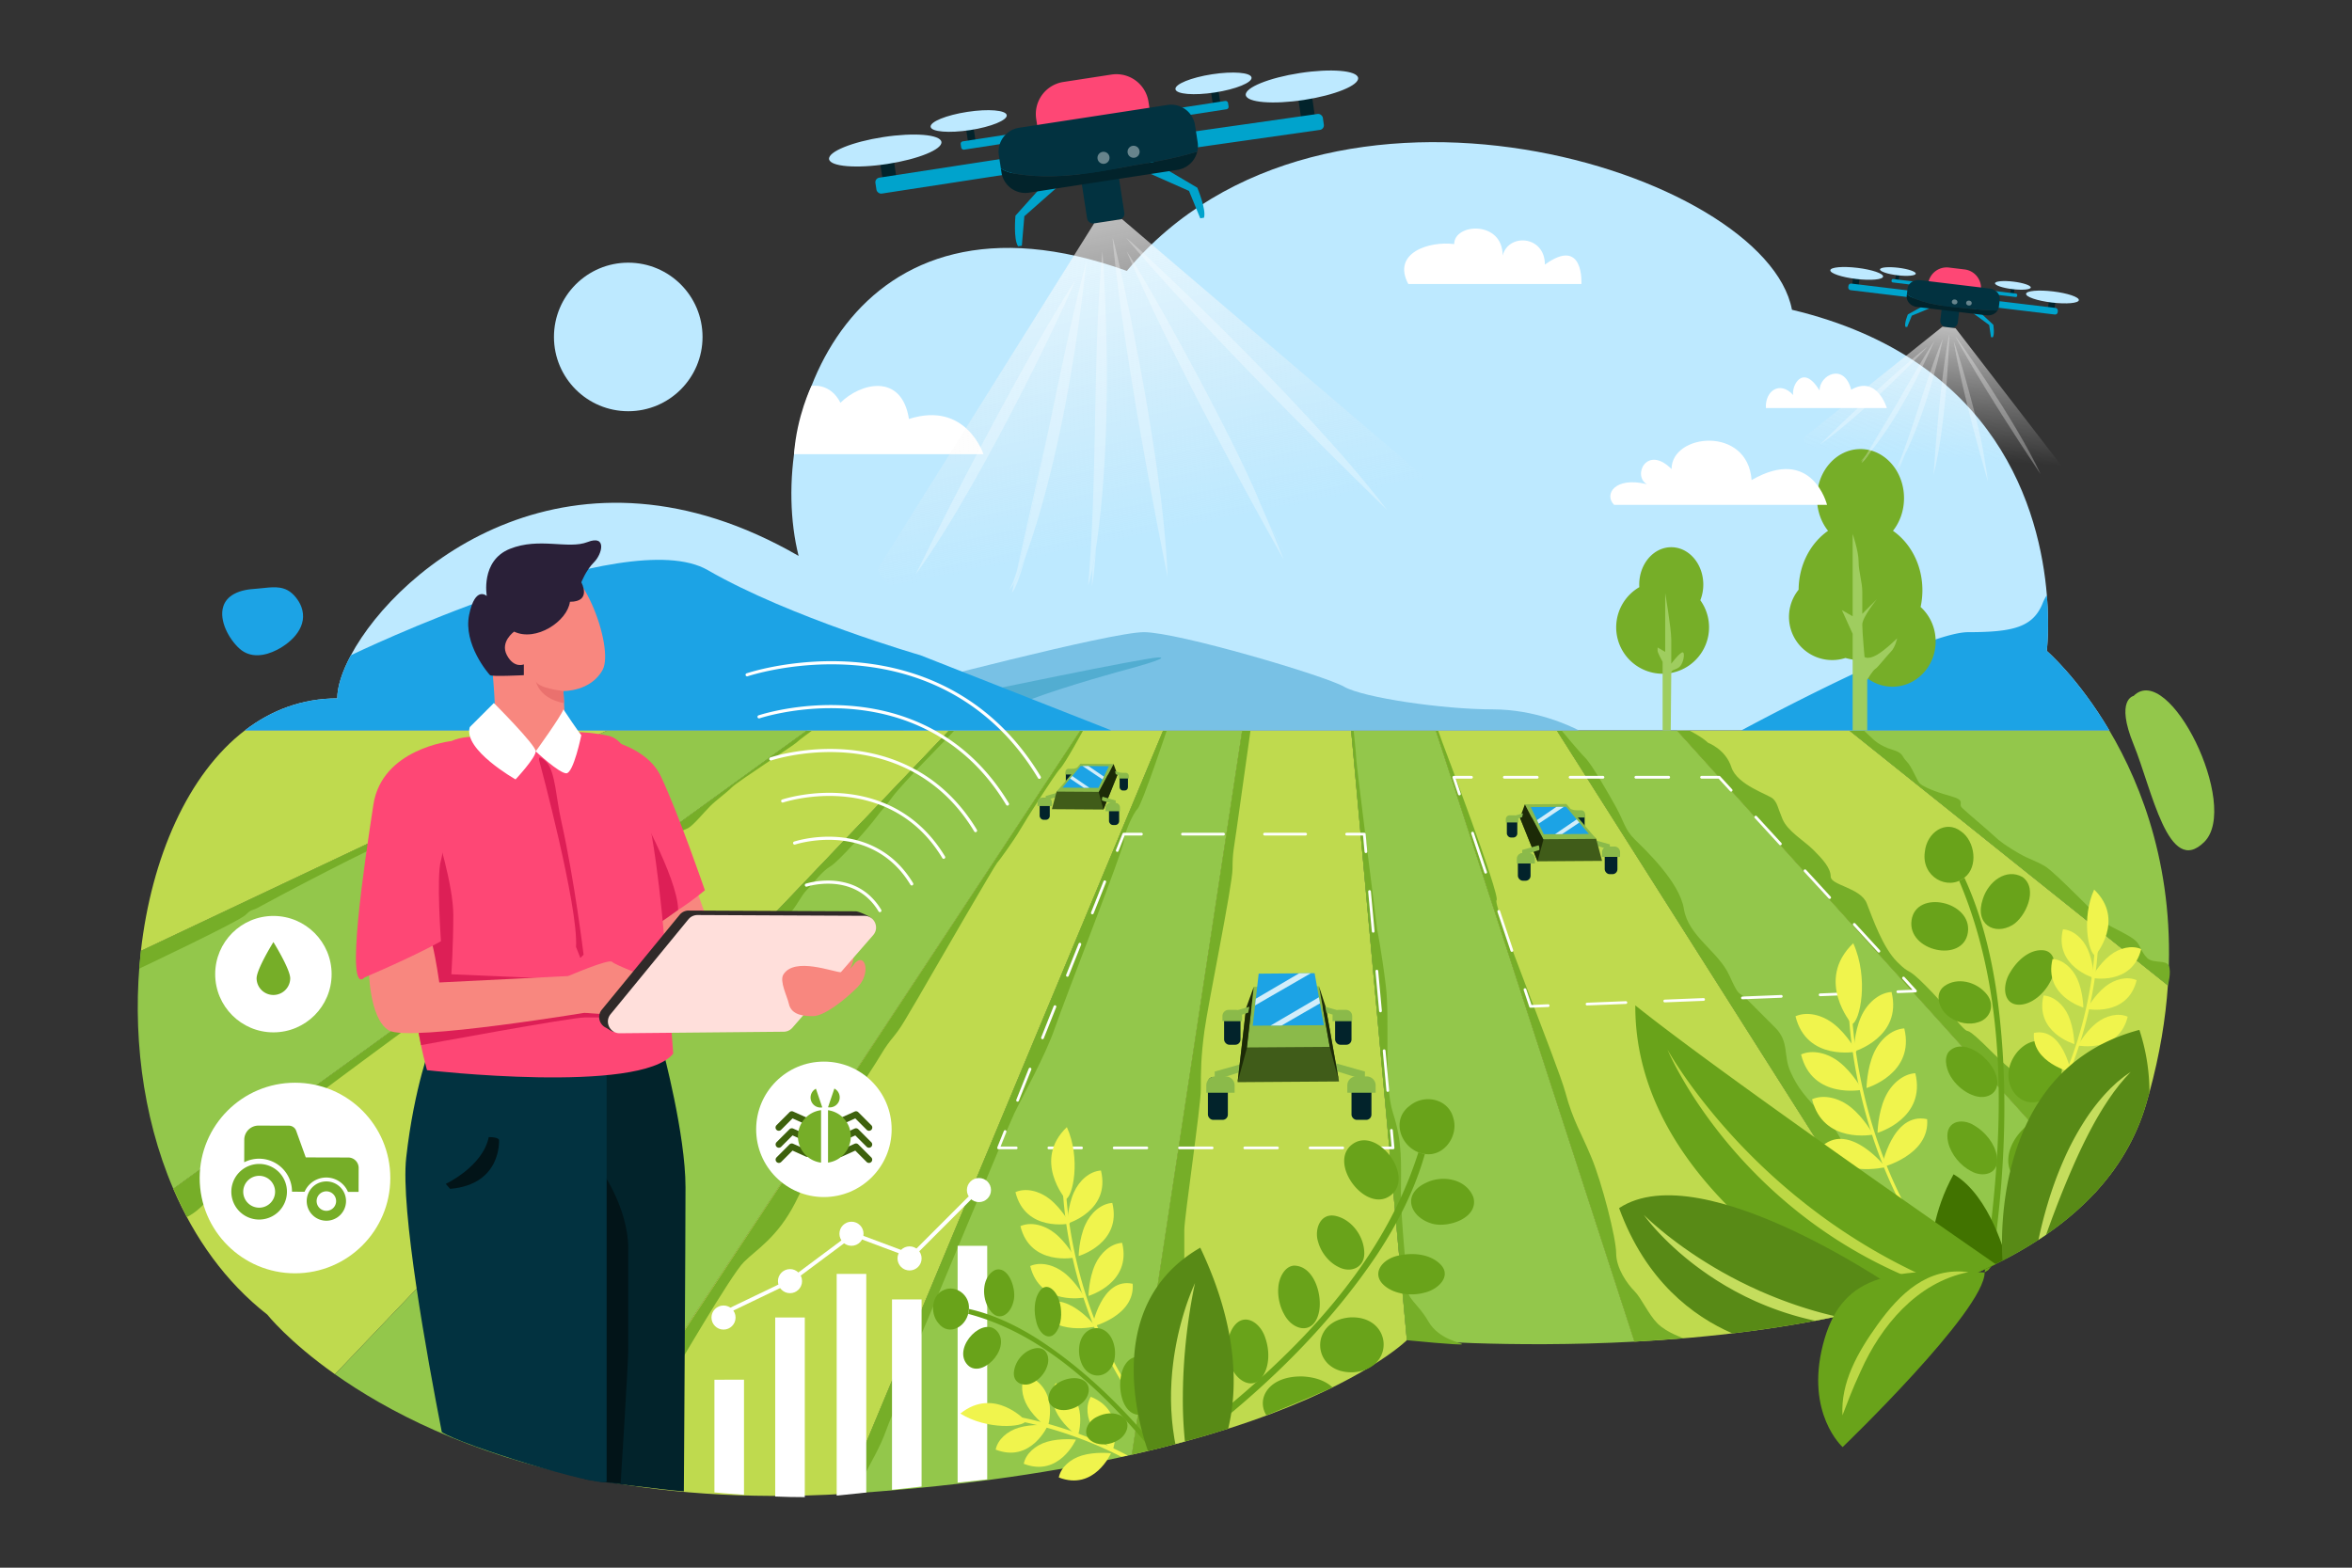 <svg xmlns="http://www.w3.org/2000/svg" xmlns:xlink="http://www.w3.org/1999/xlink" viewBox="0 0 6000 4000" id="farmer-using-automated-watering-copter"><rect x="0" y="0" width="6000" height="4000" fill="#333333" stroke="none"/><defs><linearGradient id="a" x1="2781.25" x2="2950.19" y1="535.49" y2="1361.83" gradientUnits="userSpaceOnUse"><stop offset="0" stop-color="#fff"></stop><stop offset="1" stop-color="#f2f2f2" stop-opacity="0"></stop></linearGradient><linearGradient id="b" x1="4763.79" x2="4833.34" y1="704.38" y2="1044.57" gradientTransform="rotate(15.61 4441.408 1466.998)" xlink:href="#a"></linearGradient></defs><path fill="#bfda4e" d="M2059.16,1863.6,442.1,3033.39c54.07,125.79,133.21,237.63,239.91,321,0,0,53.64,68.13,172.49,152.09L2421.35,1863.6Z"></path><path fill="#93c74b" d="M2421.35 1863.6L854.5 3506.48c130.38 92.11 339.26 203.26 642 264.44l1260-1907.32zM1549.59 1863.6L359.43 2426.27c-22.72 201.37 2.14 419.73 82.67 607.12L2059.16 1863.6zM2967.46 1863.6l-812.37 1948c12-.71 24.15-1.47 36.37-2.33 281.3-19.89 510.58-55.55 695.95-97.52L3168.88 1863.6z"></path><path fill="#bfda4e" d="M624.74 1863.6C479.07 1975.24 386.22 2189 359.43 2426.27L1549.59 1863.6zM2756.45 1863.6l-1260 1907.32c183.79 37.14 402.2 55.83 658.61 40.66l812.37-1948z"></path><path fill="#93c74b" d="M5343.38,3044.68c-36.22,38.9-77.78,74-123.61,105.6q-9.65,6.66-19.55,13.11a1031.47,1031.47,0,0,1-91.85,53.13q-8.69,4.47-17.53,8.82-48.43,23.89-100.41,44.25c-4.34,1.72-8.7,3.4-13.08,5.08-4.72,1.8-9.44,3.59-14.2,5.36q-10.2,3.79-20.5,7.47-27.8,9.9-56.28,18.93L4852,3252.17l-21.74-34.29-199.88-315.16-659-1039.12h306.49l896.83,994.08,90.6,100.42,20.87,23.13Z"></path><path fill="#bfda4e" d="M3588.94 3419.63c-15.75 14.93-138.44 124.24-455.9 225.75q-51.63 16.53-110.26 32.63-12 3.25-24.27 6.51-33.83 9-70 17.62-20.19 4.83-41.14 9.59l15.92-104.56 49.54-325.25 216-1418.32H3446.8zM5530.34 2514.23c-5.79 85.1-20.61 176.24-47.1 273.26q-4 14.79-8.45 29.77c-25.75 87.5-71.21 162.75-131.41 227.42l-168.72-187L4277.83 1863.6h439.64z"></path><path fill="#93c74b" d="M5380.88 1863.6H4717.47l812.87 650.63C5549.93 2226.38 5466.12 2007.57 5380.88 1863.6zM3446.8 1863.6l142.14 1556c1.19-1.13 1.79-1.74 1.79-1.74s255.18 22.73 578.89 5.41L3662.7 1863.6z"></path><path fill="#bfda4e" d="M4886.37,3306.43c-39.06,12.4-79,23.61-119.49,33.73-197.82,49.47-409.11,73.07-597.26,83.14L3662.71,1863.6h308.63l659,1039.12,199.88,315.16,21.74,34.29Z"></path><path fill="#76ae28" d="M4357.17 1895.13s44.89 16.43 59.58 62.34 95.49 69.78 106.51 80.79 11 20.2 23.87 51.42 56 56 79 79 44.07 45.91 44.07 68 76.21 28.46 91.82 67.94 40.69 112.66 77.64 149.61 20.37 8.41 72.05 60.09 75.08 87 96.2 108.16-5-17 76.67 64.71 154.88 115.07 176.91 137.1l81.93 81.93c9.89 9.89 48 80.35 48 80.35l-48 58.2L4277.82 1863.6l33.34 1.13S4343.5 1881.46 4357.17 1895.13zM4717.47 1863.6l242.18 193.84 570.69 456.79s9.25-33.39 2.4-49.93-39.91-4.6-55.52-20.21-15.61-30.3-28.46-43.15-57.76-33.35-73.16-42.24S5244.17 2226 5216.46 2210s-38-16.31-67-33.05-50-31.68-61.52-43.16-71.16-61.06-82.63-72.53 12.27-18.53-30.3-30.3-70.15-24.5-77.7-32.06-19.63-42.31-33.4-56.08-6.94-21.14-37.64-30.3-48-26.42-48-26.42l-23.66-22.46zM4904.08 3220.85c-26.06-26.07-19.07-49.58-33.76-64.27s-29.38-33.06-56.93-60.6-73.45-73.45-73.45-73.45-28.38-116.58-82.58-170.78-71.67-77.13-90-117.52-2.76-76.21-38.57-112l-71.61-71.62c-24.79-24.79-18.36-1.83-45.91-62.43s-104.47-99.16-115.58-168.94-100.86-152.95-126-178.12-26.48-44.07-46.68-80.8-62.43-110.18-79-126.71-60.6-70-60.6-70h-12l915 1442.84s88.34-25.74 96.49-33.89S4930.15 3246.91 4904.08 3220.85zM3662.7 1863.6l91.89 282.74 415 1277 126-8.65s-43.25-13.84-67.12-37.72-41.08-64.8-58.91-82.63-46.68-57.84-46.68-96.41-35.81-179-63.35-245.14-46.83-93.29-66.11-165.09S3807 2307.93 3817.74 2297.18s-138.27-403.07-138.27-403.07l-11-30.52zM3446.8 1863.6l142.14 1556s141 14 141 10.18-58.76-10.64-86.31-58.38-54.72-55.09-54.72-91.82-15.06-161.6-15.06-236.88 4.42-126.44-20.2-202.5-7.34-234.55-18.36-324.53-22-143.23-22-143.23S3460 1948.74 3460 1938.64s-6.88-75.05-6.88-75.05zM3190.1 1863.6s-27.55 194.87-34.89 248.11-11 62.44-11 104.67-62.42 345.23-71.61 413.17-9.18 104.67-9.18 148.75-42.23 328.7-42.23 359.91V3208c0 33.06-53.7 347.07-53.7 378.29s12 103.2 12 103.2l-28 6.77-13.55 3.27-50.56 12.21 9.23-60.54 2.4-15.83L3168.87 1863.6zM2967.46 1863.6l-172.91 414.61L2155.09 3811.58l52.83-6.22s-14.43-17.09 0-46.47 36.47-64.27 53-110.18 38.56-84.47 38.56-110.18 23.88-73.45 47.75-126.71 222.19-533.52 240.55-571.59 79-146.4 102.84-216.18S2866.9 2165 2866.9 2146.61s23-70.7 34.89-82.64 74.68-200.38 74.68-200.38zM2756.45 1863.6L1817.56 3287.12l-122.22 185.3 22 34.06s147.37-253.5 180-286.1 85.39-62.43 130.84-150.57 11-45.45 57.84-125.33 135-209.34 161.14-253.41 34.43-42.69 60.6-86.76 44.07-74.37 62-106 168.71-291.28 173.53-296.11 44.08-59.22 59.22-85.38 89.52-143.24 101.92-155.63 58.76-97.55 58.76-97.55zM2421.35 1863.6l-544.88 571.32s111.72-77 133.79-99.1 32-49.31 48.9-66.18 37.09-46.3 58.88-58.87S2218 2109.27 2234.86 2086s17.49-19 41.36-52 142.62-153 142.62-153l15.92-17.35zM2059.16 1863.6L1675 2141.49s66.61-20.56 80.93-28.83 38.57-38.57 55.56-55.56 40-32.64 55.59-48.22 157.18-106.73 164.29-113.85 40.86-31.44 40.86-31.44zM476.67 3105.37s42.69-18.89 72-72 55.64-88.12 76.09-99.92 65.64-41.81 90.43-66.6 395.3-296.08 395.3-296.08l-92.44 46L442.1 3033.39zM359.43 2426.27l680.34-321.65s-20 40.31-40.31 40.31-312.8 154.7-336.13 168.17S644 2317 626.85 2334.16s-271.7 137.36-271.7 137.36z"></path><g opacity=".99"><polyline fill="none" stroke="#fff" stroke-linecap="round" stroke-linejoin="round" stroke-width="7" points="2850.11 2170.11 2866.79 2128.31 2911.79 2128.31"></polyline><line x1="3016.49" x2="3382.96" y1="2128.31" y2="2128.31" fill="none" stroke="#fff" stroke-dasharray="104.71 104.71" stroke-linecap="round" stroke-linejoin="round" stroke-width="7"></line><polyline fill="none" stroke="#fff" stroke-linecap="round" stroke-linejoin="round" stroke-width="7" points="3435.32 2128.31 3480.32 2128.31 3484.42 2173.12"></polyline><line x1="3493.73" x2="3544.92" y1="2274.69" y2="2833.31" fill="none" stroke="#fff" stroke-dasharray="101.99 101.99" stroke-linecap="round" stroke-linejoin="round" stroke-width="7"></line><polyline fill="none" stroke="#fff" stroke-linecap="round" stroke-linejoin="round" stroke-width="7" points="3549.58 2884.09 3553.68 2928.9 3508.68 2928.9"></polyline><line x1="3425.38" x2="2634.03" y1="2928.9" y2="2928.9" fill="none" stroke="#fff" stroke-dasharray="83.3 83.3" stroke-linecap="round" stroke-linejoin="round" stroke-width="7"></line><polyline fill="none" stroke="#fff" stroke-linecap="round" stroke-linejoin="round" stroke-width="7" points="2592.38 2928.9 2547.38 2928.9 2564.05 2887.11"></polyline><line x1="2595.84" x2="2834.22" y1="2807.44" y2="2209.94" fill="none" stroke="#fff" stroke-dasharray="85.77 85.77" stroke-linecap="round" stroke-linejoin="round" stroke-width="7"></line></g><g opacity=".99"><polyline fill="none" stroke="#fff" stroke-linecap="round" stroke-linejoin="round" stroke-width="7" points="3723.04 2025.89 3708.75 1983.22 3753.75 1983.22"></polyline><line x1="3837.61" x2="4298.82" y1="1983.22" y2="1983.22" fill="none" stroke="#fff" stroke-dasharray="83.86 83.86" stroke-linecap="round" stroke-linejoin="round" stroke-width="7"></line><polyline fill="none" stroke="#fff" stroke-linecap="round" stroke-linejoin="round" stroke-width="7" points="4340.75 1983.22 4385.75 1983.22 4416.18 2016.37"></polyline><line x1="4479" x2="4824.52" y1="2084.81" y2="2461.24" fill="none" stroke="#fff" stroke-dasharray="92.9 92.9" stroke-linecap="round" stroke-linejoin="round" stroke-width="7"></line><polyline fill="none" stroke="#fff" stroke-linecap="round" stroke-linejoin="round" stroke-width="7" points="4855.94 2495.45 4886.37 2528.61 4841.4 2530.4"></polyline><line x1="4742.3" x2="3999.01" y1="2534.34" y2="2563.94" fill="none" stroke="#fff" stroke-dasharray="99.18 99.18" stroke-linecap="round" stroke-linejoin="round" stroke-width="7"></line><polyline fill="none" stroke="#fff" stroke-linecap="round" stroke-linejoin="round" stroke-width="7" points="3949.46 2565.92 3904.5 2567.71 3890.21 2525.04"></polyline><line x1="3856.77" x2="3739.76" y1="2425.21" y2="2075.81" fill="none" stroke="#fff" stroke-dasharray="105.28 105.28" stroke-linecap="round" stroke-linejoin="round" stroke-width="7"></line></g><path fill="#bde9ff" d="M5380.88,1863.59H624.74c67.6-51.8,146.57-81.63,235.58-81.63,0-29.13,12-67.51,34.79-110.08,123.79-231.14,566.56-585.79,1142.1-253.51-88.14-352.57,132.21-980.58,837.35-727.17,506.83-606,1630.64-253.41,1696.76,99.16,526.79,125.79,632.76,515.3,650.25,728.07,7,85.41-.2,142.33-.2,142.33S5301.74,1729.93,5380.88,1863.59Z"></path><path fill="#1ca3e5" d="M5380.88,1863.59H4442.46S4905.21,1613,5020.89,1613s165.69-12.85,190.28-74.57a116.9,116.9,0,0,1,10.4-20c7,85.41-.2,142.33-.2,142.33S5301.74,1729.93,5380.88,1863.59Z"></path><path fill="#78c1e5" d="M4027.64,1863.59H2305V1752.12S2831.83,1613,2918.22,1613s462.13,111.17,510.59,139.14,252,57.84,379.4,57.84C3915.48,1810,4002.73,1850.71,4027.64,1863.59Z"></path><path fill="#52add1" d="M2480.94,1769.68s440.72-92.27,475.15-92.27-85.05,31.7-85.05,31.7-146,39.13-245.33,76.71S2480.94,1769.68,2480.94,1769.68Z"></path><path fill="#1ca3e5" d="M2835.06,1863.59H624.74c67.6-51.8,146.57-81.63,235.58-81.63,0-29.13,12-67.51,34.79-110.08,0,0,700.49-338.41,910.36-217.24s542.61,217.24,542.61,217.24Z"></path><path fill="#f8877f" d="M1781.86,2284.67l43,121.4s291-14.87,329.53-14.87c47.74,47.75,6.52,91.41,6.52,91.41s-352.44,102.6-443.57,50-91.12-183.22-91.12-183.22l122.49-64.71Z"></path><path fill="#02232b" d="M1748.74,3029.06c0,124.37-3.64,688.5-4.2,776.3-54.11-4.19-233.9-26.5-252.61-31.12-4.33-103.46-35.32-871.23-35.32-922.47V2736.09l90.91-22.46,143.23-35.38S1748.74,2894.08,1748.74,3029.06Z"></path><path fill="#021418" d="M1528.46,2978.45s74.21,99.17,74.21,207.51V3443c0,36.73-19.35,341.56-19.35,341.56l-50.73-4Z"></path><path fill="#023240" d="M1547.52,2711.3V3780.59c-23.18,13.77-370.62-93.27-420.46-126.55-37.75-192.79-105.67-567.65-90.82-700.35,20.33-181.8,65-294.72,65-294.72Z"></path><path fill="#fe4775" d="M1482.93,1876s157.32,8.09,203.23,105.42,112,290.13,112,290.13-111.74,94.53-145.07,75.29S1482.93,1876,1482.93,1876Z"></path><path fill="#dd1f56" d="M1612.7,2034.59s117.2,205.09,117.2,287.1c-84.14,61.8-89.35,56.29-89.35,47.11S1612.7,2034.59,1612.7,2034.59Z"></path><path fill="#fe4775" d="M1273,1887.26s-71.51-19.1-121.57,3.62c-62.28,28.27-106.36,113.93-113.48,296.15-12.86,328.7,51.42,543.55,51.42,543.55s543.54,62.44,628-42.23c-20.2-251.58-43.15-783.18-164.35-810.73S1273,1887.26,1273,1887.26Z"></path><path fill="#dd1f56" d="M1074 2666.74S1455.4 2596 1492 2596h73.62l-6.82-48.43-495.91 59.57zM1113.23 2122.73s43.15 134.71 43.15 212-5 151.14-5 151.14L1453.83 2499s-380 61.3-392 54.36-22-148.74-22-178.12 60.14-221.57 68.87-230.3S1113.23 2122.73 1113.23 2122.73z"></path><path fill="#f8877f" d="M1441 1838.43l-3.67-75.29s69.78 1.84 100.07-54.17-53.25-293.81-147.82-281.87S1233.51 1502 1248.2 1632.55s14.69 184.76 14.69 184.76 54.17 99.79 103.75 99.79S1441 1838.43 1441 1838.43zM940.61 2466.15s-.44 133 51.64 163.08 525-49.23 525-49.23l-20.72-92.07s-368.52 18.86-375.87 18.86c-15.46-104.67-25.77-123.27-25.77-123.27z"></path><path fill="#f8877f" d="M1450,2490.31s103-44.47,111.34-36.17,86.3,37.41,88.14,39.24-26.18,89.37-46.76,94.27-110.72-3.52-110.72-3.52Z"></path><path fill="#fe4775" d="M1151.42,1890.88S974.59,1909.75,952.55,2053s-74.37,493.05-22,440.72c135-57.85,194.41-92.17,194.41-92.17s-12.17-166.56,0-206.59S1151.42,1890.88,1151.42,1890.88Z"></path><path fill="#fff" d="M1198.41 1855.21l61.43-61.44s106.8 106.8 106.8 123.33-51.42 71.61-51.42 71.61S1180.76 1912.68 1198.41 1855.21zM1366.64 1917.1s64.27-88.77 70.7-107.13c34 51.42 45.59 66 45.59 66s-19.89 97.15-38.25 97.15S1366.64 1917.1 1366.64 1917.1z"></path><path fill="#2a2038" d="M1311.55,1611.65s-36.73,25.89-18.36,60.23,43.15,23.32,43.15,23.32v27.54s-82.18,4.14-86.31,0-68.79-79-53.22-154.25,45-47.74,45-47.74-16.53-90,58.76-120.28,148.74,1.84,198.32-17.44,37.65,30.3,16.53,51.41-32.45,51.42-32.45,51.42,27.74,49.58-29.07,49.58C1447.44,1585,1367.56,1638.27,1311.55,1611.65Z"></path><path fill="#302a29" d="M1535.27,2576.23l198.52-242.05a29.75,29.75,0,0,1,23.16-10.9l425.86,1.95c7.49,0,32.33,11.34,37.29,15.5,12,10-3.14,20.29-15,33.86l-206,236.2a29.79,29.79,0,0,1-22.17,10.21l-410.28,12c-4.89,0-17.41-9.08-21.32-11C1529,2614.15,1522.35,2592,1535.27,2576.23Z"></path><path fill="#ffdfdb" d="M1557.62,2587.71l198.51-242.05a29.76,29.76,0,0,1,23.16-10.9l425.86,1.95c25.51.12,39.08,30.14,22.31,49.36l-206,236.2a29.75,29.75,0,0,1-22.17,10.2l-418.34,3.91C1555.65,2636.61,1541.59,2607.25,1557.62,2587.71Z"></path><path fill="#f8877f" d="M2181.2,2456.81s-14.44,24.1-34.38,24.1-120.25-40.52-148.49,5.82c-10.35,17,10.15,56.05,14,74.25,6.63,31.47,43.86,31.69,61.67,31.69,28.1,0,79-39.36,113.49-73.81S2208.05,2430,2181.2,2456.81Z"></path><path fill="#76ae28" d="M4899.51,1548.74a200.35,200.35,0,0,0,4.57-42.68c0-64.11-30-120.3-75.09-151.67,17.54-22.14,28.2-51.35,28.2-83.38,0-69.16-49.71-125.23-111-125.23s-111,56.07-111,125.23c0,32,10.66,61.24,28.2,83.38-44.73,31.14-74.63,86.73-75.08,150.24a110.18,110.18,0,0,0,119.46,174.22,140,140,0,0,0,19,4c17,40.8,55.81,69.3,100.95,69.3,60.85,0,110.18-51.8,110.18-115.69C4937.83,1601.38,4923,1570,4899.51,1548.74Z"></path><path fill="#9fcd5f" d="M4726.17,1863.6V1617.16l-27.55-60.6,27.55,15.9V1362.37s15.15,44.07,15.15,70.24,9.42,52.33,9.42,77.12v56.47l37.29-37.29s-37.29,45.55-37.29,64.83,5.73,82.64,5.73,82.64,9.31,7.34,31.56-5.51,51.59-42.18,51.59-42.18-4.65,22.9-15.67,33.92-33.58,40.4-39.94,44.07-20.66,27.54-20.66,27.54V1863.6Z"></path><path fill="#76ae28" d="M4337.59,1531.54a108.29,108.29,0,0,0,7.54-40c0-52.64-36.58-95.31-81.71-95.31s-81.72,42.67-81.72,95.31c0,2.23.09,4.44.22,6.63a118.44,118.44,0,1,0,155.67,33.36Z"></path><path fill="#9fcd5f" d="M4241.38,1863.6V1688.77s-12.85-23-12.85-28.46v-8.26l19.41,11.21V1513.41s15.48,89.06,15.48,118.44v61.51s22-28.92,28.92-28.92,2.29,27.09-6.89,36.27-22,6.91-22,16.31-1.33,146.58-1.33,146.58Z"></path><path fill="#fff" d="M2025.59 1158.91h483.23s-44.07-136.72-190.06-89.89C2300 950.07 2194.32 977.37 2144 1027.7c-26.3-52.33-73.92-42.93-73.92-42.93S2032.36 1061.49 2025.59 1158.91zM4117.59 1288.11H4660.8s-37.45-152.66-192.45-63.17c-9.91-139.19-204.19-119.42-204.19-28.12-63.06-63.07-100.36 17-63.06 38.58C4119.55 1215.3 4091 1261.57 4117.59 1288.11zM3592.62 724.71h441.63s7.34-122.57-93.2-49.58c0-74.37-92.81-80.83-107.69-23.2 0-89.9-123.68-82.85-123.68-29.14C3646.33 614.53 3549.92 644.83 3592.62 724.71z"></path><rect width="35.48" height="67.7" x="3311.56" y="238.96" fill="#02232b" transform="rotate(-8.1 3376.681 243.779)"></rect><rect width="19.39" height="48.08" x="3090.75" y="219.88" fill="#02232b" transform="rotate(-8.74 3099.736 243.92)"></rect><rect width="493.05" height="41.1" x="2881.17" y="317.49" fill="#00a3cc" rx="11.75" transform="rotate(-8.1 3173.009 311.867)"></rect><rect width="262.98" height="21.45" x="2872.02" y="276.57" fill="#00a3cc" rx="6.13" transform="rotate(-8.74 3002.841 287.256)"></rect><ellipse cx="3321.3" cy="220.77" fill="#bde9ff" rx="144.97" ry="34.7" transform="rotate(-8.74 3320.588 220.785)"></ellipse><ellipse cx="3095.66" cy="212.81" fill="#bde9ff" rx="98.19" ry="23.5" transform="rotate(-8.74 3095.005 212.826)"></ellipse><rect width="35.48" height="67.7" x="2248.55" y="402.34" fill="#02232b" transform="rotate(171.26 2266.285 436.23)"></rect><rect width="19.39" height="48.08" x="2466.21" y="315.88" fill="#02232b" transform="rotate(171.26 2475.906 339.962)"></rect><rect width="493.05" height="41.1" x="2231.65" y="417.32" fill="#00a3cc" rx="11.75" transform="rotate(171.26 2478.173 437.913)"></rect><rect width="262.98" height="21.45" x="2449.9" y="341.45" fill="#00a3cc" rx="6.13" transform="rotate(171.26 2581.388 352.217)"></rect><ellipse cx="2258.29" cy="384.15" fill="#bde9ff" rx="144.97" ry="34.7" transform="rotate(-8.74 2257.767 384.118)"></ellipse><ellipse cx="2471.12" cy="308.8" fill="#bde9ff" rx="98.19" ry="23.5" transform="rotate(-8.74 2470.565 308.771)"></ellipse><rect width="96.03" height="144.19" x="2764" y="421.73" fill="#023240" rx="14.58" transform="rotate(-8.74 2811.412 493.752)"></rect><path fill="#fe4775" d="M2723.3,198.93h124.11a82.84,82.84,0,0,1,82.84,82.84v66.41a0,0,0,0,1,0,0H2640.46a0,0,0,0,1,0,0V281.77a82.84,82.84,0,0,1,82.84-82.84Z" transform="rotate(-8.74 2784.739 273.55)"></path><path fill="#00a3cc" d="M2719.31,458,2613.13,551.7l-6.4,75.26-9.52,1.46c-12.46-17.72-6.76-78.14-6.76-78.14l88.88-99Zm184.44-28.35,129.41,57.45L3061.87,557l9.51-1.47c6.56-20.65-17-76.57-17-76.57l-114.51-67.72Z"></path><path fill="#02232b" d="M3048,388.8c-52.8,15.46-103,24.47-157.13,33.49-96.6,18-189.33,36.06-285.93,23.18-17.33-2-36.25-5.71-51.7-15.45l1.53,10a61.66,61.66,0,0,0,70.3,51.58l378.55-58.19a61.65,61.65,0,0,0,50.49-46.11C3052.11,387.71,3050.08,388.22,3048,388.8Z"></path><path fill="#023240" d="M2890.91,422.29c54.1-9,104.33-18,157.13-33.49,2-.58,4.07-1.09,6.11-1.55a61.38,61.38,0,0,0,1.08-24.19l-6.7-43.64a61.66,61.66,0,0,0-70.31-51.57L2599.67,326a61.66,61.66,0,0,0-51.57,70.31l5.18,33.68c15.45,9.74,34.37,13.41,51.7,15.45C2701.58,458.35,2794.31,440.32,2890.91,422.29Z"></path><path fill="url(#a)" d="M2862.21,559.05l-16.61,2.55-37.88,5.82L2791.11,570,2239.8,1450.46c33.15,215.63,1445.83-1.5,1412.69-217.13Z" opacity=".7"></path><g opacity=".3"><path fill="#fff" d="M2874.29 608.55c25.16 30.37 199.75 239 663.78 692.26C3325.57 1020 2856.34 586.41 2874.29 608.55zM2838.65 611.72c2.39 29.9 24.88 284.61 139.8 860.86-10.61-321.59-141.81-889.78-140-863.88C2838.42 608.7 2838.49 609.7 2838.65 611.72zM3234.72 1330.17c17.85 36.94 38.75 73.56 48.7 93zM2874.08 641.81l1.4 2.69C2875.46 644.42 2874.11 641.88 2874.08 641.81z"></path><path fill="#fff" d="M3213.39 1281c-65.7-162.08-281-554.17-339-639.3 87.24 208.45 269.29 553.88 400.42 786.13C3255.31 1378.59 3234.8 1329.42 3213.39 1281zM2791.07 1429c-.88 4.72-2.68 14.19-3.59 18.9-1-.49-2 46.62-2.13 47.78 4.05-17.18 7.48-50.72 10.39-94.92C2794.35 1409.84 2792.63 1419.91 2791.07 1429zM2812 641.81l-.13 4.25A41 41 0 002812 641.81z"></path><path fill="#fff" d="M2817.23 718.19c-2.57-48.38-4.93-76.38-4.93-76.38-25.14 254.08-12.09 575.66-36.52 851.63 7.11-20.68 11.26-43 15.29-64.43C2828.79 1203.53 2827.75 930 2817.23 718.19zM2771.09 666.6l-1.32 5.87A48.2 48.2 0 002771.09 666.6zM2593.21 1475.65c-2.06 4.23-4.17 8.41-6.41 12.45l-5.41 24.12c9-9 20.8-42 34.24-90.19C2608.84 1440.13 2601.56 1458.33 2593.21 1475.65zM2631.08 1303.47c17.16-78.64 30.22-142.53 44.75-212.24l-81.39 362.82C2608.73 1404.67 2620.37 1351.72 2631.08 1303.47z"></path><path fill="#fff" d="M2769.77 672.47c-57.32 217.24-104.87 492.73-161.94 731.59-9.51 33.41-15.66 70.79-33.39 101.2 20.43-23.16 29.32-55 41.19-83.23 83.58-232.42 132.19-530.34 155.75-755.38C2771.27 667 2770.17 671 2769.77 672.47zM2739.42 720.81c-16 24.46-150.54 233.6-404 745.51 183.93-253.24 419.67-768.9 405.6-748C2741.05 718.35 2740.5 719.16 2739.42 720.81z"></path></g><circle cx="2815.06" cy="402.65" r="15.4" fill="#67848c"></circle><circle cx="2891.8" cy="387.25" r="15.4" fill="#67848c"></circle><rect width="16.6" height="27.83" x="5225.35" y="765.44" fill="#02232b" transform="rotate(6.87 5236.377 779.934)"></rect><rect width="9.07" height="19.76" x="5129.22" y="731.22" fill="#02232b" transform="rotate(6.87 5136.433 741.625)"></rect><rect width="230.6" height="16.89" x="5019.56" y="773.01" fill="#00a3cc" rx="6.56" transform="rotate(6.87 5137.52 782.022)"></rect><rect width="122.99" height="8.82" x="5023.33" y="742.44" fill="#00a3cc" rx="3.42" transform="rotate(6.87 5087.54 747.402)"></rect><ellipse cx="5236.23" cy="757.86" fill="#bde9ff" rx="14.26" ry="67.8" transform="rotate(-83.13 5235.983 758.023)"></ellipse><ellipse cx="5135.3" cy="728.25" fill="#bde9ff" rx="9.66" ry="45.92" transform="rotate(-83.13 5135.06 728.41)"></ellipse><rect width="16.6" height="27.83" x="4725.96" y="705.24" fill="#02232b" transform="rotate(-173.13 4734.226 719.3)"></rect><rect width="9.07" height="19.76" x="4835.82" y="695.85" fill="#02232b" transform="rotate(-173.13 4840.324 705.882)"></rect><rect width="230.6" height="16.89" x="4714.42" y="736.22" fill="#00a3cc" rx="6.56" transform="rotate(-173.13 4829.685 744.823)"></rect><rect width="122.99" height="8.82" x="4825.03" y="718.54" fill="#00a3cc" rx="3.42" transform="rotate(-173.13 4886.49 723.097)"></rect><ellipse cx="4736.84" cy="697.66" fill="#bde9ff" rx="14.26" ry="67.8" transform="rotate(-83.13 4736.62 697.81)"></ellipse><ellipse cx="4841.9" cy="692.88" fill="#bde9ff" rx="9.66" ry="45.92" transform="rotate(-83.13 4841.676 693.035)"></ellipse><rect width="44.91" height="59.27" x="4951.32" y="776.3" fill="#023240" rx="14.58" transform="rotate(6.87 4976.387 806.491)"></rect><path fill="#fe4775" d="M4967.83,685.15h40.29a47.62,47.62,0,0,1,47.62,47.62V746.5a0,0,0,0,1,0,0H4920.2a0,0,0,0,1,0,0V732.78A47.62,47.62,0,0,1,4967.83,685.15Z" transform="rotate(6.87 4990.622 716.352)"></path><path fill="#00a3cc" d="M4936.19,780.93l-59.09,24.52-11.86,29-4.47-.54c-3.51-8.46,6.25-31.65,6.25-31.65l51.92-28.66Zm86.65,10.44,51.58,37.87,4.64,31,4.47.54c5.42-7.38,1.44-32.23,1.44-32.23l-43.64-40.17Z"></path><path fill="#02232b" d="M5092.85,792.16c-25.68-.1-49.44-2.43-74.93-5.22-45.76-4.21-89.78-8-131.86-24.39-7.58-2.84-15.68-6.51-21.5-12.16l-.49,4.1c-1.67,13.9,9.79,26.71,25.6,28.62l177.84,21.43c11.9,1.44,22.87-3.72,28.28-12.28C5094.82,792.2,5093.84,792.16,5092.85,792.16Z"></path><path fill="#023240" d="M5017.92,786.94c25.49,2.79,49.25,5.12,74.93,5.22,1,0,2,0,2.94.1a22.53,22.53,0,0,0,3.37-9.43l2.17-18c1.67-13.9-9.79-26.71-25.6-28.62l-177.84-21.43c-15.81-1.91-30,7.81-31.65,21.71l-1.68,13.91c5.82,5.65,13.92,9.32,21.5,12.16C4928.14,779,4972.16,782.73,5017.92,786.94Z"></path><path fill="url(#b)" d="M4988.68,837.58l-7.81-1-17.79-2.14-7.8-.94-353.76,283c-10.71,89,652.95,169,663.67,80Z" opacity=".7"></path><g opacity=".3"><path fill="#fff" d="M4988.23 858.54c7.75 14.94 61.73 117.8 217.26 351.22C5143 1073.94 4982.77 847.69 4988.23 858.54zM4971.77 855.61c-2.49 12.09-22.66 115.3-39.39 356.32 33.5-128.23 41.92-368 39.64-357.54zM5065 1185.77c3.66 16.67 8.73 33.59 10.92 42.42zM4984.18 871.65s.11.42.31 1.23C4984.49 872.84 4984.19 871.68 4984.18 871.65z"></path><path fill="#fff" d="M5061.27 1163.83c-10.37-71.7-60.87-251.78-77-292.21 14.57 92.55 55.63 250.3 87.18 357.39C5068.57 1207.3 5065.16 1185.48 5061.27 1163.83zM4853 1172.74c-.95 1.76-2.89 5.29-3.86 7-.42-.31-6.45 18.18-6.65 18.62 3.87-6.31 9.41-19.15 16-36.26C4856.73 1165.56 4854.75 1169.33 4853 1172.74zM4956.16 864.36l-.57 1.67A15.71 15.71 0 004956.16 864.36z"></path><path fill="#fff" d="M4949.42 895.14c4.6-19.41 6.87-30.74 6.87-30.74-41.61 97.38-74 225.88-117.9 332 5.67-7.33 10.2-15.65 14.57-23.65C4896.84 1088.13 4929 980 4949.42 895.14zM4934.73 869.35l-1.29 2.17A19.23 19.23 0 004934.73 869.35zM4758.08 1168c-1.43 1.42-2.88 2.83-4.37 4.16l-5.32 8.89c5.11-2.48 14.39-14.14 26.2-31.6C4769.37 1155.75 4763.91 1162.08 4758.08 1168zM4795.68 1104.4c17.12-29 30.62-52.73 45.48-78.55l-79.95 133.71C4773.54 1141.74 4785.1 1122.2 4795.68 1104.4z"></path><path fill="#fff" d="M4933.44 871.52c-51.75 79.05-106 182.25-160.23 269.87-8.27 12.08-15.5 26.12-27.13 36 12-6.75 19.79-18.29 28.51-28 65.41-82 122.83-193.9 160.26-280C4934.76 869.53 4933.79 871 4933.44 871.52zM4914 887c-10.16 7.78-95.79 74.58-271.16 247 113.2-78.42 281-254.37 272.19-247.76z"></path></g><ellipse cx="4986.01" cy="770.29" fill="#67848c" rx="6.33" ry="7.2" transform="rotate(-83.08 4986.215 770.16)"></ellipse><ellipse cx="5022.49" cy="773.21" fill="#67848c" rx="6.33" ry="7.2" transform="rotate(-83.08 5022.69 773.081)"></ellipse><circle cx="1602.67" cy="859.73" r="189.51" fill="#bde9ff"></circle><path fill="#dd1f56" d="M1376.81,1945.28s98.94,367.08,92.66,470.86l11,28,8.26-8.26s-23.27-191.18-57-341.26c-13.13-58.35-14.92-123.4-36.85-149.29C1366.64,1917.1,1376.81,1945.28,1376.81,1945.28Z"></path><path fill="#ea716e" d="M1437.34,1763.14s-66.11-6.75-70.7-26c12.85,49.58,72.19,56.66,72.19,56.66Z"></path><path fill="#021418" d="M1137.1,3020.69s94.54-44.07,109.7-119.36c26.19,0,26.19,7.35,26.19,7.35s7.66,113.53-124.72,124.71Z"></path><path fill="#fff" d="M4504.89,1041.15h308.5s-25-84.86-90.9-46.83c-18.36-69.78-80.79-37.64-80.79,1.84-44.07-71.62-72.54-8.27-67,11.93C4540.23,970,4502.15,998.16,4504.89,1041.15Z"></path><path fill="#69a31a" d="M5091 2516.53c14.46 95.7 21.35 192.31 22.11 288.95 1.14 142.24-11 284.52-31.8 423.94l-9 11q-4.73 3.16-9.5 6.29c21.37-147.41 37.15-301.31 36-454.27-1.34-187.62-28.07-373.85-101-545a57.83 57.83 0 0013.35-8C5051.25 2326.14 5075.82 2420.87 5091 2516.53zM5160.29 2881.68c-86.87 88.25-5.7 194.53 83.32 109.11C5330.48 2902.55 5249.31 2796.26 5160.29 2881.68zM5146 2684.32c-64.69 79.85 24.69 177.49 91.62 100.09C5302.28 2704.56 5212.89 2606.92 5146 2684.32zM5209.06 2424.45c-32.79-.85-62.6 25.71-80.42 55.48-24.1 37.47-17.72 91.35 32.08 82.69 28-5 55.39-29.81 69.62-58C5246.53 2475.82 5248.4 2425.39 5209.06 2424.45z"></path><path fill="#69a31a" d="M5159.59 2237.84c-41.35-23.49-87.5 11-101.47 56.41-21.65 64.51 29.76 93.22 75.78 66C5166.74 2340.63 5201 2268.2 5159.59 2237.84zM5011.24 2239.32c36.17-27.38 27.28-93.57-8.81-118.23-39.07-29.92-87.28 2.8-92.11 52.45C4900.81 2237.32 4968.92 2273.59 5011.24 2239.32zM5020.1 2379.23c11.59-79.44-132-110.77-143.66-31.36S5008.4 2458.64 5020.1 2379.23zM4974.38 2595.69c20.51 14.72 49.8 20.41 72.59 12.35 29.58-8.56 44-43.39 21.16-71.24-26.36-32.58-75.27-44.17-108.08-20.71C4931.43 2537.44 4948.88 2579.82 4974.38 2595.69zM5030.86 2793.7c39.45 17.21 80.5-8.19 58.16-58.24-18-42.07-83.23-88.89-117.82-51.7-14.29 18.36-4.63 51 9.94 70.4C4993 2771.2 5012.84 2787 5030.86 2793.7zM5094.26 2950.53c-5.58-33.42-30.54-62.56-56.64-78.17-34.24-22.32-80.45-11.16-67.75 42.84 7.31 30.83 32.18 59.56 57.83 72.66C5058.36 3005.78 5101.64 2995.88 5094.26 2950.53z"></path><path fill="#f0f44d" d="M4810.08,2977.92s-123.61,30.2-159.84-55.22C4720.52,2864,4810.08,2977.92,4810.08,2977.92Z"></path><path fill="#f0f44d" d="M4778.51 2894.91s-127.41 25.59-155.89-90.15c29.68-13.08 68.3-3.6 97.81 19.65C4755.14 2851.76 4778.51 2894.91 4778.51 2894.91zM4750.45 2780.57s-127.42 25.58-155.89-90.15c29.68-13.08 68.3-3.6 97.8 19.65C4727.07 2737.42 4750.45 2780.57 4750.45 2780.57zM4736.24 2683.17s-127.42 25.59-155.89-90.15c29.68-13.08 68.3-3.6 97.81 19.65C4712.87 2640 4736.24 2683.17 4736.24 2683.17zM4800.16 2978.61s123.52-30.54 116-123C4826.72 2836.18 4800.16 2978.61 4800.16 2978.61z"></path><path fill="#f0f44d" d="M4789.65 2890.42S4914.41 2854 4886 2738.28c-32.37 2.17-62.19 28.47-77.56 62.75C4790.35 2841.35 4789.65 2890.42 4789.65 2890.42zM4761.51 2776.1s124.76-36.39 96.34-152.14c-32.36 2.17-62.19 28.47-77.56 62.75C4762.22 2727 4761.51 2776.1 4761.51 2776.1z"></path><path fill="#f0f44d" d="M4729,2683.21s124.76-36.39,96.34-152.14c-32.37,2.17-62.19,28.47-77.56,62.75C4729.66,2634.14,4729,2683.21,4729,2683.21Z"></path><path fill="#f0f44d" d="M4961.06,3234c-114.83-148.72-174.36-309.21-205.16-438.55S4723,2567.94,4723,2544c0-1.86,0-3.27,0-4.21,0-.47,0-.83,0-1.06s0-.21,0-.26v-.08a4,4,0,0,0-8-.21h0s-.05,2-.05,5.82c0,24.38,2.09,123.12,33.09,253.27s90.89,291.7,206.6,441.58a4,4,0,0,0,6.34-4.89Z"></path><path fill="#f0f44d" d="M4724.18 2613.2s-95.55-111.72 3.5-206.47C4768.23 2496.22 4744.94 2607.55 4724.18 2613.2zM2795 3384.48s-110.06 26.89-142.33-49.17C2715.23 3283.07 2795 3384.48 2795 3384.48z"></path><path fill="#f0f44d" d="M2766.87 3310.56s-113.45 22.79-138.81-80.26c26.43-11.65 60.82-3.21 87.09 17.49C2746.06 3272.14 2766.87 3310.56 2766.87 3310.56zM2741.88 3208.75s-113.45 22.79-138.81-80.26c26.43-11.65 60.82-3.21 87.09 17.49C2721.07 3170.33 2741.88 3208.75 2741.88 3208.75zM2729.23 3122s-113.45 22.79-138.81-80.26c26.43-11.65 60.82-3.21 87.09 17.49C2708.42 3083.6 2729.23 3122 2729.23 3122zM2786.14 3385.1s110-27.2 103.32-109.55C2809.79 3258.27 2786.14 3385.1 2786.14 3385.1z"></path><path fill="#f0f44d" d="M2776.78 3306.57s111.09-32.41 85.79-135.47c-28.82 1.93-55.38 25.35-69.06 55.87C2777.41 3262.88 2776.78 3306.57 2776.78 3306.57zM2751.73 3204.77s111.09-32.4 85.78-135.46c-28.81 1.93-55.37 25.34-69.05 55.87C2752.36 3161.08 2751.73 3204.77 2751.73 3204.77zM2722.74 3122.06s111.09-32.4 85.78-135.46c-28.82 1.93-55.37 25.34-69.06 55.87C2723.37 3078.37 2722.74 3122.06 2722.74 3122.06z"></path><path fill="#f0f44d" d="M2929.76,3612.21c-102.2-132.36-155.19-275.2-182.6-390.32s-29.26-202.49-29.25-223.76c0-1.66,0-2.91,0-3.75,0-.42,0-.73,0-.94a2.2,2.2,0,0,0,0-.23v-.07a4,4,0,0,0-8-.21h0s0,1.82,0,5.2c0,21.73,1.86,109.68,29.47,225.61s81,259.84,184,393.36a4,4,0,0,0,6.33-4.89Z"></path><path fill="#f0f44d" d="M2718.49 3059.73s-85.08-99.48 3.11-183.85C2757.71 2955.56 2737 3054.69 2718.49 3059.73zM5275.05 2735.27s100.73 24.61 130.26-45C5348 2642.46 5275.05 2735.27 5275.05 2735.27z"></path><path fill="#f0f44d" d="M5300.78 2667.62s103.83 20.85 127-73.45c-24.19-10.66-55.65-2.94-79.7 16C5319.83 2632.46 5300.78 2667.62 5300.78 2667.62zM5323.65 2574.45s103.83 20.85 127-73.46c-24.19-10.66-55.65-2.94-79.7 16C5342.69 2539.29 5323.65 2574.45 5323.65 2574.45zM5335.23 2495.08s103.83 20.85 127-73.46c-24.19-10.66-55.66-2.94-79.7 16C5354.27 2459.92 5335.23 2495.08 5335.23 2495.08zM5283.14 2735.83s-100.66-24.89-94.56-100.25C5261.5 2619.77 5283.14 2735.83 5283.14 2735.83z"></path><path fill="#f0f44d" d="M5291.7 2664s-101.66-29.66-78.5-124c26.37 1.77 50.67 23.2 63.2 51.13C5291.13 2624 5291.7 2664 5291.7 2664zM5314.63 2570.81s-101.66-29.66-78.5-124c26.37 1.77 50.67 23.2 63.2 51.13C5314.06 2530.82 5314.63 2570.81 5314.63 2570.81zM5341.17 2495.11s-101.67-29.65-78.51-124c26.37 1.77 50.68 23.19 63.2 51.13C5340.59 2455.13 5341.17 2495.11 5341.17 2495.11z"></path><path fill="#f0f44d" d="M5353.21,2376.93a4,4,0,0,0-8,.2h0v.07c0,.31,0,1.84,0,4.49,0,19.45-1.68,99.38-26.76,204.7s-73.56,236-167.05,357.09a4,4,0,1,0,6.33,4.89c94.38-122.25,143.22-254,168.5-360.13s27-186.65,27-206.55C5353.25,2378.59,5353.21,2377,5353.21,2376.93Z"></path><path fill="#f0f44d" d="M5345.05,2438.06s77.87-91-2.85-168.25C5309.16,2342.73,5328.13,2433.45,5345.05,2438.06Z"></path><path fill="#fff" d="M1898 3520.39V3814c-30.65-2.14-57.21-4.41-75.49-6.09v-287.5zM2053.06 3361.58V3820c-24.45.08-50.17-.55-75.49-1.58V3361.58zM2209.88 3250.47v557.79c-29.35 3.12-55.34 5.82-75.49 7.86V3250.47zM2351 3315.48v477.57c-25.35 2.76-50.86 5.52-75.49 8.18V3315.48zM2518.41 3178.69v596c-21.76 2.41-47.55 5.26-75.5 8.32V3178.69z"></path><path fill="#fff" d="M2500.84,3029.85a5,5,0,0,0-7.07,0L2324.66,3199l-146.47-54.87a5,5,0,0,0-4.74.68l-160.74,119.8-192.39,92.5a5,5,0,1,0,4.33,9h0l192.83-92.71a5.8,5.8,0,0,0,.82-.5l158.94-118.46,146.93,55.05a5,5,0,0,0,5.29-1.15l171.38-171.39A5,5,0,0,0,2500.84,3029.85Z"></path><circle cx="1845.73" cy="3361.75" r="30.74" fill="#fff"></circle><circle cx="2015.31" cy="3268.86" r="30.74" fill="#fff"></circle><circle cx="2172.14" cy="3147.95" r="30.74" fill="#fff"></circle><circle cx="2320.3" cy="3210.89" r="30.74" fill="#fff"></circle><circle cx="2497.31" cy="3036.49" r="30.74" fill="#fff"></circle><path fill="#f0f44d" d="M2838.93 3699.5s34.16-100.24-56.33-135.5c-13.71 22.6-10.15 54.8 5.52 81.11C2806.54 3676.05 2838.93 3699.5 2838.93 3699.5zM2749.51 3664.72s34.17-100.24-56.32-135.5c-13.71 22.6-10.15 54.8 5.51 81.1C2717.12 3641.27 2749.51 3664.72 2749.51 3664.72zM2672.32 3642.92s34.17-100.23-56.32-135.5c-13.72 22.6-10.15 54.81 5.51 81.11C2639.93 3619.47 2672.32 3642.92 2672.32 3642.92zM2834.12 3708S2791.51 3805 2701 3769.76c5.18-25.92 29.58-47.24 58.91-56C2794.4 3703.4 2834.12 3708 2834.12 3708zM2744.73 3673.19s-42.61 96.94-133.12 61.72c5.18-25.91 29.58-47.23 58.91-56C2705 3668.56 2744.73 3673.19 2744.73 3673.19z"></path><path fill="#f0f44d" d="M2673.13,3637S2630.51,3734,2540,3698.77c5.18-25.92,29.59-47.23,58.91-56C2633.41,3632.41,2673.13,3637,2673.13,3637Z"></path><path fill="#f0f44d" d="M2740.56,3654.24c-106-37.54-182.64-45.61-182.93-45.64a5.15,5.15,0,1,0-1.07,10.25h0l.19,0c4.36.47,81.11,9.34,185.31,46.85a1024.62,1024.62,0,0,1,118.41,51.2l16.7-3A1034.87,1034.87,0,0,0,2740.56,3654.24Z"></path><path fill="#f0f44d" d="M2617.07,3625.77s-80.15-89-167.2-19C2517.88,3649,2610.3,3642,2617.07,3625.77Z"></path><path fill="#417300" d="M4927.24,3180.45s2.54-87.39,56.36-184.17c94.54,54.58,134.26,215.3,134.26,215.3s-79.73,43-88.1,38.65S4927.24,3180.45,4927.24,3180.45Z"></path><path fill="#69a31a" d="M5090.84,3225.34A1358.53,1358.53,0,0,1,4963.15,3280q-10.2,3.79-20.5,7.47-27.8,9.9-56.28,18.93c-39.06,12.4-79,23.61-119.49,33.73-195.29-105.42-596.95-371.36-595.18-774.87,98.37,78.89,280.38,210.79,458.63,337.43C4828.46,3043.45,5022,3177.67,5090.84,3225.34Z"></path><path fill="#bcd845" d="M4956.79,3277.42c2.14.89,4.27,1.76,6.36,2.61q-10.2,3.79-20.5,7.47c-27.94-9.56-58.45-21.23-90.7-35.33-20.58-9-41.87-19-63.62-30.09-29.82-15.18-60.47-32.42-91.37-51.75-15.48-9.62-30.91-19.91-46.43-30.56-7.69-5.41-15.47-10.86-23.17-16.49s-15.45-11.32-23.07-17.26c-15.41-11.68-30.18-23.79-44.63-35.84-14.31-12.23-28.31-24.4-41.61-36.83-26.81-24.69-51.41-49.8-74-74.44a1234.86,1234.86,0,0,1-109.86-139.17,1042,1042,0,0,1-61.42-102.22c-13-25-18.91-39.36-18.91-39.36s7.47,13.64,22.69,37.14,38.16,56.91,69,96.16a1538.6,1538.6,0,0,0,115.71,131.11c23.16,23.33,48.05,47.2,74.84,70.85,13.31,11.9,27.22,23.61,41.37,35.42,14.3,11.65,28.83,23.42,43.91,34.86,7.47,5.82,15.07,11.37,22.55,17s15.07,10.93,22.55,16.33c15.09,10.6,30,20.93,45,30.66,29.87,19.59,59.38,37.42,88,53.48q15.52,8.71,30.7,16.73C4876,3242.16,4919,3261.87,4956.79,3277.42Z"></path><path fill="#588a16" d="M4858.74,3304.09l-49.67,25.07c-126.47,34.4-259.69,57.63-389.72,73-100-43.43-221-133.38-289-319.63C4344.78,2941.15,4858.74,3304.09,4858.74,3304.09Z"></path><path fill="#c4dd5d" d="M4684.67,3359.12q-26.9,5.72-54,10.84-2.76-.59-5.53-1.21a766,766,0,0,1-138.42-44.91l-8.88-3.82-8.7-4.07-17.2-8.14-16.65-8.61-8.2-4.27c-2.71-1.44-5.36-3-8-4.47l-15.75-8.93c-5.15-3-10.17-6.17-15.18-9.21l-7.45-4.57c-2.47-1.51-4.84-3.14-7.25-4.7q-7.17-4.71-14.17-9.34c-18.4-12.7-35.57-25.18-51-37.72-7.82-6.11-15-12.43-22.08-18.34-3.47-3-6.82-6-10.12-9s-6.5-5.8-9.56-8.71l-9-8.43q-4.29-4.22-8.35-8.21c-5.44-5.26-10.32-10.49-15-15.27-9.12-9.76-16.81-18.3-22.82-25.52s-10.56-12.9-13.54-16.83c-2.81-3.68-4.27-5.8-4.45-6,.19.18,2,2,5.37,5.22,3.55,3.4,8.84,8.35,15.82,14.54s15.64,13.58,25.79,22c5.16,4.12,10.57,8.64,16.51,13.19l9.1,7.08,9.68,7.3c3.28,2.51,6.72,5,10.24,7.54s7.07,5.16,10.75,7.78c7.45,5.11,15.05,10.62,23.19,15.94,16.05,10.94,33.69,21.86,52.33,33.1l14.29,8.3c2.43,1.39,4.81,2.86,7.28,4.2l7.46,4.08c5,2.73,10,5.56,15.12,8.31l15.6,8.1c2.62,1.35,5.24,2.77,7.9,4.09s5.38,2.62,8.08,3.94l16.32,8,16.77,7.67c2.81,1.3,5.61,2.6,8.45,3.9l8.61,3.67a1088.36,1088.36,0,0,0,132.95,47.76C4649.68,3350.7,4667.6,3355.23,4684.67,3359.12Z"></path><path fill="#588a16" d="M5483.24,2787.49q-4,14.79-8.45,29.77c-25.75,87.5-71.21,162.75-131.41,227.42-63.76,68.49-144.06,125.11-235,171.84-2.93-46.4-7.2-212.05,66.29-358.84,50-99.9,136-191,282.91-229.93A506.42,506.42,0,0,1,5483.24,2787.49Z"></path><path fill="#c4dd5d" d="M5435.39,2735.11c-.32.36-5.63,6.2-15,16.21l-7.61,9.09-4.37,5.15c-.74.9-1.53,1.79-2.29,2.74s-1.49,2-2.27,3l-9.86,12.84c-.89,1.11-1.74,2.29-2.59,3.52s-1.71,2.44-2.59,3.68l-5.38,7.64a801.78,801.78,0,0,0-46.81,77.16c-16.2,30.14-32.71,64.23-48.72,101-.61,1.38-1.2,2.76-1.8,4.12-15.36,35.24-29.19,69.43-41.25,101.05-9.37,24.5-17.79,47.4-25.11,68q-9.65,6.66-19.55,13.11c5.65-26.92,13.38-58.51,23.67-92.72a953.48,953.48,0,0,1,39.95-109.36c.47-1.07.94-2.14,1.42-3.21a710.14,710.14,0,0,1,52.16-97.49,514.39,514.39,0,0,1,55.6-72.21c2.22-2.34,4.38-4.59,6.5-6.8l3.11-3.25c1-1.08,2.05-2.13,3.12-3.09,4.2-3.92,8.17-7.6,11.87-11.07.93-.85,1.85-1.68,2.75-2.52s1.85-1.55,2.74-2.29l5.23-4.29,9.14-7.42C5428.63,2739.69,5435,2735.37,5435.39,2735.11Z"></path><path fill="#69a31a" d="M3634.89 2944.35a69.55 69.55 0 01-16.5-4.36c-95.39 302.11-333 533.34-579.64 723.88l39.62-8C3244 3525.88 3395.51 3375.87 3513 3201 3565.28 3121.73 3609.16 3036 3634.89 2944.35zM3399.27 3540c-28.93 13.72-132.48 56.41-168.64 71.27-26.57-42.1 5.08-101.1 92.17-99.19C3358 3513.82 3383.4 3524.84 3399.27 3540z"></path><path fill="#69a31a" d="M3444.74 3361.35c-107.7 7.88-99.89 144.45 8 140C3560.44 3493.48 3552.62 3356.9 3444.74 3361.35zM3673.17 3224.64c-26.58-25.31-69.26-28.93-104.21-21.25-45.35 8.41-76.59 51.42-29.49 82.79 26.61 17.53 66.07 20.6 96.94 11.37C3669.36 3289.3 3705.1 3255 3673.17 3224.64zM3758.72 3055.07c-18.3-47.81-79.92-58.09-122.25-36.46-61.65 29.43-38.56 88.52 18 103.88C3695 3133.33 3772.45 3107.81 3758.72 3055.07zM3634.89 2944.35c48.52 7.84 86-45.79 72.87-90.47-12.07-50.64-74.16-63.77-111.82-32.2C3544.83 2859.74 3576.63 2936.76 3634.89 2944.35zM3547.38 3050.22c63.45-47.59-34.15-177.95-97.68-130.47S3483.86 3097.71 3547.38 3050.22zM3362.77 3169.24c7 25.89 27.39 52 51.72 63.45 30.3 16.22 65.89 2.42 65.82-34.57.27-42.95-32.37-88-75.44-96.11C3366.7 3095.59 3352.42 3138.78 3362.77 3169.24zM3275.29 3352.19c21 41.92 72.2 54.83 87.64 2.53 13.6-43.41-8.65-125.74-62.5-125.43-24.28 2.26-38.44 32.7-39.51 57.4C3259.16 3307.67 3264.91 3333.87 3275.29 3352.19zM3221.45 3511.15c18-27.9 17.13-67.37 6.1-98.1-13.22-41.62-59-68.53-85.14-20.67-14.85 27.37-13.73 66.47-1.38 95.09C3154.27 3523.26 3196.81 3548.86 3221.45 3511.15zM2951.52 3696.25l-13.55 3.27q-20.29-24.45-41.33-48.33C2775.89 3514.44 2636 3396 2469.79 3352.38a58 58 0 002-12.55c61 13.65 119.13 41.19 173.47 75.36 92.91 59.65 177.19 135.36 253.81 220.17Q2925.91 3665.11 2951.52 3696.25zM2857.71 3538.22c5.05 98.35 94.16 93.76 91.48-4.71C2944.14 3435.17 2855 3439.76 2857.71 3538.22z"></path><path fill="#69a31a" d="M2753.19 3456.42c10.79 79.79 99.27 65.75 90.71-14.38C2833.11 3362.27 2744.63 3376.3 2753.19 3456.42zM2652.2 3294.44c-15.08 21.32-15.2 53.35-8.36 78.93 7.86 33.28 37.5 54 55.44 17 10-20.89 9.94-50.47 2.31-72.91C2694.48 3293.39 2670.25 3268.82 2652.2 3294.44zM2537.32 3240.89c-30.16 16.52-33.61 63.05-17.3 93.29 22.39 44.17 59.64 23.41 66.67-19.67C2591.62 3283.69 2570.93 3227.49 2537.32 3240.89zM2471.76 3339.82c2.55-36.62-34.32-61.34-62.72-48.85-32.33 12-37.61 59.1-15.08 85.26C2421.42 3412 2469.88 3383.7 2471.76 3339.82zM2545.27 3398.66c-34.31-44.41-114 36.16-79.78 80.64S2579.52 3443.14 2545.27 3398.66zM2632.45 3529.06c16.48-6.77 32.4-23.54 38.58-42.36 9-23.55-1.89-49.24-26-47-28 2.39-55.6 29.42-58.6 62C2584.3 3530.56 2613.17 3538.61 2632.45 3529.06zM2756.13 3583.24c26.18-18.16 31.9-57.1-3-65.45-29-7.53-81.38 14-78.36 54.11 2.75 18 23.31 26.67 39.44 26C2728 3597.94 2744.75 3592.08 2756.13 3583.24zM2862.43 3613.8c-19.1-11.77-44.75-8.72-64.17 1.35-26.4 12.35-41.5 48.12-9 64.68 18.59 9.42 44 6.24 62-4.69C2873.85 3663.13 2888.28 3629.88 2862.43 3613.8z"></path><path fill="#588a16" d="M3133,3645.38q-51.63,16.53-110.26,32.63-12,3.25-24.27,6.51-33.83,9-70,17.62a701.07,701.07,0,0,1-25.22-95c-17.8-92.82-22.42-221.67,49.54-325.25,25.67-36.94,61.07-70.65,109.1-98.38C3164.43,3399.07,3154.84,3557,3133,3645.38Z"></path><path fill="#c4dd5d" d="M3048.51,3274c-.22,1-7.61,32.9-15.18,84.19-3.8,26-7.78,57.05-10.65,91.49-1.6,17.22-2.62,35.31-3.67,54-.18,4.69-.38,9.4-.56,14.17-.1,2.38-.2,4.76-.31,7.16s-.1,4.82-.16,7.22q-.18,7.24-.36,14.61c-.1,4.89-.06,9.83-.11,14.79a1041.34,1041.34,0,0,0,5.27,116.34q-12,3.25-24.27,6.51c-.48-2.55-1-5.12-1.48-7.71-.4-2.19-.86-4.39-1.21-6.61s-.68-4.47-1-6.72q-1-6.78-2-13.69c-.75-4.61-1.12-9.31-1.68-14s-1-9.51-1.49-14.34c-.34-4.83-.69-9.69-1-14.61s-.73-9.88-.82-14.88c-.29-10-.71-20.16-.51-30.42,0-5.13,0-10.24.2-15.3s.42-10.09.63-15.08c.11-2.5.19-5,.36-7.46s.36-4.94.54-7.38c.39-4.91.76-9.76,1.13-14.59,1.92-19.23,4.18-37.73,7.23-55.21a764.58,764.58,0,0,1,21.2-91.56c7.58-25.62,15.17-45.88,20.72-59.71C3044.7,3281.83,3048.29,3274.46,3048.51,3274Z"></path><path fill="#fff" d="M2654.89,1981.33c-52.57-87.41-120-156.46-200.15-205.62s-172.81-78.43-275.75-86.47c-19.91-1.55-39.24-2.23-57.81-2.23-117.95,0-205.27,27.28-216.4,30.92a4,4,0,1,0,2.49,7.6h0c10.6-3.47,97.2-30.52,213.91-30.52,18.37,0,37.5.67,57.19,2.21,101.82,8,193.23,36.85,272.19,85.31S2596.06,1899,2648,1985.45a4,4,0,1,0,6.86-4.12Z"></path><path fill="#fff" d="M2401.75,1873.54c-68.36-41.61-147-66-233.37-72.7-16.86-1.31-33.23-1.88-49-1.88-100.82,0-175.42,23.38-184.4,26.31a4,4,0,0,0,2.49,7.6h0c8.44-2.76,82.33-25.91,181.91-25.91,15.54,0,31.71.57,48.35,1.86,85.27,6.63,162.61,30.65,229.83,71.55s124.33,98.7,169.06,173.06a4,4,0,1,0,6.85-4.12C2528.18,1973.93,2470.11,1915.13,2401.75,1873.54Z"></path><path fill="#fff" d="M2348.75 1971.35c-56.62-34-121.17-53.52-191-58.91-13.81-1.06-27.23-1.53-40.13-1.53-83.69 0-145.59 19.48-152.39 21.7a4 4 0 102.48 7.6h0c6.28-2.06 67.46-21.3 149.91-21.3 12.71 0 25.92.46 39.51 1.51 68.72 5.3 132 24.45 187.48 57.79s103.16 80.89 140.63 143.2a4 4 0 106.86-4.12C2454 2054 2405.37 2005.38 2348.75 1971.35zM2295.74 2069.17c-44.88-26.47-95.35-41.07-148.59-45.13-10.76-.82-21.21-1.17-31.27-1.17-66.58 0-115.76 15.57-120.4 17.08a4 4 0 102.49 7.6h0c4.11-1.35 52.58-16.69 117.91-16.69 9.87 0 20.12.35 30.67 1.15 52.17 4 101.4 18.26 145.13 44s82 63.08 112.2 113.33a4 4 0 106.85-4.13C2379.88 2134 2340.62 2095.63 2295.74 2069.17zM2242.71 2167c-33.15-18.9-69.52-28.6-106.17-31.34-7.72-.57-15.21-.82-22.43-.82-49.46 0-85.93 11.68-88.39 12.48a4 4 0 002.48 7.6h0c1.94-.64 37.71-12.08 85.91-12.08 7 0 14.33.25 21.83.8 35.66 2.66 70.83 12.08 102.8 30.31s60.79 45.27 83.75 83.45a4 4 0 006.86-4.13C2305.73 2214 2275.85 2185.86 2242.71 2167zM2217.21 2283.82a143 143 0 00-53.21-29.64 176.28 176.28 0 00-51.67-7.42c-32.34 0-56.12 7.79-56.38 7.86a4 4 0 002.49 7.61h0c.13-.05 23.09-7.48 53.89-7.47 20.19 0 43.71 3.18 66.46 13.56a133.16 133.16 0 0133.12 21.5 150.41 150.41 0 0129.2 35.52 4 4 0 106.85-4.12A158.28 158.28 0 002217.21 2283.82z"></path><rect width="50.83" height="109.14" x="3081.44" y="2748.2" fill="#02232b" rx="13.31"></rect><polygon fill="#8bba4a" points="3188.47 2708.72 3098.77 2734.09 3098.77 2775.72 3114.27 2775.72 3114.27 2751 3188.47 2727.58 3188.47 2708.72"></polygon><rect width="50.83" height="109.14" x="3447.73" y="2748.2" fill="#02232b" rx="13.31"></rect><polygon fill="#8bba4a" points="3392.23 2708.72 3481.93 2734.09 3481.93 2775.72 3466.43 2775.72 3466.43 2751 3392.23 2727.58 3392.23 2708.72"></polygon><polygon fill="#405c19" points="3178.81 2572.05 3157.17 2761.19 3415.79 2759.39 3382.16 2570.25 3178.81 2572.05"></polygon><polygon fill="#8bba4a" points="3198.43 2517.94 3180.73 2672.61 3392.23 2671.14 3364.72 2516.47 3198.43 2517.94"></polygon><polygon fill="#1ca3e5" points="3353.6 2483.11 3210.94 2484.37 3195.76 2617.06 3377.2 2615.79 3353.6 2483.11"></polygon><rect width="41.86" height="84.85" x="3122.69" y="2580.87" fill="#02232b" rx="13.31"></rect><rect width="41.86" height="84.85" x="3405.87" y="2580.87" fill="#02232b" rx="13.31"></rect><polygon fill="#1c2a07" points="3178.81 2572.05 3198.43 2517.94 3180.73 2674.56 3157.17 2761.19 3178.81 2572.05"></polygon><polygon fill="#1c2a07" points="3392.23 2671.14 3415.79 2759.39 3382.16 2570.25 3364.72 2516.47 3392.23 2671.14"></polygon><path fill="#8bba4a" d="M3509.25 2785.91v-16.59a22.77 22.77 0 00-22.77-22.77h-26.66a22.78 22.78 0 00-22.78 22.77v16.59c0 .77.05 1.53.12 2.28h72C3509.21 2787.44 3509.25 2786.68 3509.25 2785.91zM3449.41 2604v-11.51a15.8 15.8 0 00-15.8-15.79h-18.5a15.79 15.79 0 00-15.79 15.79V2604c0 .53 0 1.06.08 1.58h49.93C3449.38 2605 3449.41 2604.51 3449.41 2604zM3149.52 2785.91v-16.59a22.78 22.78 0 00-22.77-22.77h-26.67a22.77 22.77 0 00-22.77 22.77v16.59c0 .77 0 1.53.11 2.28h72A21.48 21.48 0 003149.52 2785.91z"></path><polygon fill="#8bba4a" points="3431.91 2583.27 3380.68 2568.78 3383.8 2583.9 3420.68 2595.54 3420.68 2600.37 3431.91 2599.67 3431.91 2583.27"></polygon><path fill="#8bba4a" d="M3118.46,2604v-11.51a15.8,15.8,0,0,1,15.8-15.79h18.5a15.79,15.79,0,0,1,15.79,15.79V2604a13.82,13.82,0,0,1-.08,1.58h-49.93C3118.49,2605,3118.46,2604.51,3118.46,2604Z"></path><polygon fill="#8bba4a" points="3135.96 2583.27 3187.2 2568.78 3184.07 2583.9 3147.2 2595.54 3147.2 2600.37 3135.96 2599.67 3135.96 2583.27"></polygon><polygon fill="#d2edfa" points="3314.08 2483.46 3203.64 2548.18 3201.68 2565.37 3344.01 2483.19 3314.08 2483.46"></polygon><polygon fill="#d2edfa" points="3364.52 2544.51 3241.27 2616.74 3269.47 2616.54 3367.29 2560.07 3364.52 2544.51"></polygon><rect width="32.36" height="69.47" x="4093.69" y="2160.98" fill="#02232b" rx="12.56"></rect><polygon fill="#8bba4a" points="4049.64 2138.32 4106.75 2154.47 4106.75 2180.97 4096.88 2180.97 4096.88 2165.23 4049.64 2150.32 4049.64 2138.32"></polygon><path fill="#8bba4a" d="M4132.86,2185v-10.56a14.5,14.5,0,0,0-14.5-14.5h-17a14.5,14.5,0,0,0-14.49,14.5V2185c0,.49,0,1,.07,1.45h45.82A13.94,13.94,0,0,0,4132.86,2185Z"></path><rect width="26.65" height="54.01" x="4015.81" y="2070.12" fill="#02232b" rx="10.34"></rect><path fill="#8bba4a" d="M4043.52,2084.84v-7.33a10.05,10.05,0,0,0-10.05-10.05h-11.78a10.05,10.05,0,0,0-10.05,10.05v7.33a8.27,8.27,0,0,0,.05,1h31.78C4043.5,2085.51,4043.52,2085.18,4043.52,2084.84Z"></path><polygon fill="#8bba4a" points="4032.39 2071.66 3999.77 2062.43 4001.76 2072.05 4025.23 2079.46 4025.23 2082.54 4032.39 2082.09 4032.39 2071.66"></polygon><polygon fill="#405c19" points="3877.47 2086.76 3922.26 2197.7 4086.89 2196.55 4071.89 2140.37 4006.91 2085.61 3877.47 2086.76"></polygon><polygon fill="#8bba4a" points="3889.96 2052.31 3937.26 2141.31 4071.89 2140.37 3995.81 2051.37 3889.96 2052.31"></polygon><rect width="26.65" height="54.01" x="3844.02" y="2082.91" fill="#02232b" rx="10.34"></rect><polygon fill="#1c2a07" points="3877.47 2086.76 3889.96 2052.31 3937.26 2142.55 3922.26 2197.7 3877.47 2086.76"></polygon><path fill="#8bba4a" d="M3841.33,2097.62v-7.32a10.06,10.06,0,0,1,10.06-10.05h11.77a10.05,10.05,0,0,1,10.06,10.05v7.32c0,.34,0,.68,0,1h-31.79C3841.35,2098.3,3841.33,2098,3841.33,2097.62Z"></path><polygon fill="#8bba4a" points="3852.47 2084.44 3885.09 2075.22 3883.1 2084.84 3859.62 2092.25 3859.62 2095.33 3852.47 2094.88 3852.47 2084.44"></polygon><polygon fill="#1ca3e5" points="3995.29 2058.63 3904.89 2059.29 3938.15 2128.48 4053.23 2127.82 3995.29 2058.63"></polygon><polygon fill="#d2edfa" points="3970.25 2058.82 3920.89 2092.56 3925.19 2101.53 3989.21 2058.68 3970.25 2058.82"></polygon><polygon fill="#d2edfa" points="4022.1 2090.65 3967.01 2128.31 3984.9 2128.21 4028.9 2098.76 4022.1 2090.65"></polygon><rect width="32.36" height="69.47" x="3872.14" y="2177.68" fill="#02232b" rx="12.56"></rect><path fill="#8bba4a" d="M3925.12,2156.83l-41.95,11.86v26.51H3893v-15.74l33.72-10.64A20.7,20.7,0,0,0,3925.12,2156.83Z"></path><path fill="#8bba4a" d="M3915.48,2201.68v-10.56a14.5,14.5,0,0,0-14.5-14.49h-17a14.49,14.49,0,0,0-14.49,14.49v10.56c0,.49,0,1,.07,1.45h45.82A13.94,13.94,0,0,0,3915.48,2201.68Z"></path><rect width="25.85" height="55.49" x="2652.16" y="2036.23" fill="#02232b" rx="10.03" transform="rotate(180 2665.085 2063.975)"></rect><polygon fill="#8bba4a" points="2713.19 2018.12 2667.58 2031.02 2667.58 2052.19 2675.46 2052.19 2675.46 2039.62 2713.19 2027.71 2713.19 2018.12"></polygon><path fill="#8bba4a" d="M2646.73,2055.4V2047a11.57,11.57,0,0,1,11.57-11.58h13.56a11.57,11.57,0,0,1,11.58,11.58v8.43a11.12,11.12,0,0,1-.06,1.16h-36.59A11.12,11.12,0,0,1,2646.73,2055.4Z"></path><rect width="21.28" height="43.14" x="2718.93" y="1963.65" fill="#02232b" rx="8.26" transform="rotate(180 2729.575 1985.225)"></rect><path fill="#8bba4a" d="M2718.08,1975.41v-5.85a8,8,0,0,1,8-8h9.41a8,8,0,0,1,8,8v5.85a7,7,0,0,1,0,.8h-25.39C2718.1,1976,2718.08,1975.68,2718.08,1975.41Z"></path><polygon fill="#8bba4a" points="2726.98 1964.88 2753.03 1957.51 2751.44 1965.2 2732.69 1971.11 2732.69 1973.57 2726.98 1973.22 2726.98 1964.88"></polygon><polygon fill="#405c19" points="2850.72 1976.94 2814.94 2065.55 2683.44 2064.64 2695.42 2019.77 2747.33 1976.02 2850.72 1976.94"></polygon><polygon fill="#8bba4a" points="2840.74 1949.43 2802.95 2020.51 2695.42 2019.77 2756.19 1948.68 2840.74 1949.43"></polygon><rect width="21.28" height="43.14" x="2856.15" y="1973.87" fill="#02232b" rx="8.26" transform="rotate(-180 2866.79 1995.44)"></rect><polygon fill="#1c2a07" points="2850.72 1976.94 2840.74 1949.43 2802.95 2021.51 2814.94 2065.55 2850.72 1976.94"></polygon><path fill="#8bba4a" d="M2879.58,1985.62v-5.85a8,8,0,0,0-8-8h-9.41a8,8,0,0,0-8,8v5.85a7,7,0,0,0,0,.8h25.39C2879.56,1986.16,2879.58,1985.89,2879.58,1985.62Z"></path><polygon fill="#8bba4a" points="2870.68 1975.09 2844.63 1967.72 2846.22 1975.41 2864.97 1981.33 2864.97 1983.79 2870.68 1983.43 2870.68 1975.09"></polygon><polygon fill="#1ca3e5" points="2756.61 1954.48 2828.81 1955.01 2802.25 2010.26 2710.32 2009.74 2756.61 1954.48"></polygon><polygon fill="#d2edfa" points="2776.61 1954.62 2816.04 1981.58 2812.59 1988.74 2761.46 1954.51 2776.61 1954.62"></polygon><polygon fill="#d2edfa" points="2735.19 1980.05 2779.19 2010.13 2764.91 2010.05 2729.76 1986.53 2735.19 1980.05"></polygon><rect width="25.85" height="55.49" x="2829.13" y="2049.56" fill="#02232b" rx="10.03" transform="rotate(180 2842.05 2077.31)"></rect><path fill="#8bba4a" d="M2812.66,2032.91l33.5,9.48v21.16h-7.88V2051l-26.93-8.5A16.48,16.48,0,0,1,2812.66,2032.91Z"></path><path fill="#8bba4a" d="M2820.36,2068.74v-8.44a11.58,11.58,0,0,1,11.58-11.58h13.55a11.58,11.58,0,0,1,11.58,11.58v8.44a10.93,10.93,0,0,1-.06,1.15h-36.59A10.93,10.93,0,0,1,2820.36,2068.74Z"></path><path fill="#69a31a" d="M4650.24,3431.35c-44.85,176.07,50.33,260.94,50.33,260.94s362.28-348.18,362.28-445.62C4813.55,3234.55,4695.09,3255.28,4650.24,3431.35Z"></path><path fill="#bcd845" d="M4746.63,3498.73c51.09-114.77,142.89-226.66,274.76-252.88-104.32-13.67-174.94,55.08-231.74,134-51.37,71.39-94.28,148.29-89.46,231.33C4713.43,3577.17,4723.41,3548.8,4746.63,3498.73Z"></path><path fill="#1ca3e5" d="M569.77,1546.87C558,1582.52,583.56,1630.29,611,1655c27.88,25.07,64.83,19,95.84,3,40.16-20.73,80.11-61.4,61.74-110.11-6-15.91-20.08-34.2-35.47-42.17-24.49-12.7-52.46-5.26-79-3.59-19.9,1.25-40.27,4.06-57.67,13.79C582.21,1523.83,573.79,1534.64,569.77,1546.87Z"></path><path fill="#93c74b" d="M5442.81,1775.68s-47,8.67,0,123.68,88.79,340.47,180.61,248.65S5533.16,1685.33,5442.81,1775.68Z"></path><circle cx="2101.79" cy="2881.52" r="172.81" fill="#fff"></circle><circle cx="752.55" cy="3005.74" r="243.15" fill="#fff"></circle><circle cx="697.46" cy="2485.57" r="148.51" fill="#fff"></circle><path fill="#76ae28" d="M914.92,2980l-.15,61.12-27.08-.07a60.24,60.24,0,0,0-110.66-.28l-32.12-.09A84,84,0,0,0,623,2965.52l.15-57.43A36.17,36.17,0,0,1,659.39,2872l77.66.21a19.67,19.67,0,0,1,18.47,13L780,2953.13l108.38.28A26.57,26.57,0,0,1,914.92,2980Z"></path><path fill="#76ae28" d="M876.71 3040.79a50.14 50.14 0 106 23.78A50.12 50.12 0 00876.71 3040.79zm-44.13 48.64a24.86 24.86 0 01-7.25-48.64 24.66 24.66 0 0114.5 0 24.86 24.86 0 01-7.25 48.64zM661.11 2969.86A70.93 70.93 0 10732 3040.79 70.64 70.64 0 00661.11 2969.86zm0 111.56a40.64 40.64 0 1140.65-40.63A40.63 40.63 0 01661.11 3081.42z"></path><path fill="#3e610d" d="M2147.93,2868.86h0l33.9-15.24,29,29a8.32,8.32,0,1,0,11.76-11.76l-33-33a8.28,8.28,0,0,0-9.28-1.71l-39.14,17.6a8.31,8.31,0,0,0,6.82,15.16Z"></path><path fill="#3e610d" d="M2189.53,2881.25a8.3,8.3,0,0,0-9.28-1.7l-39.14,17.6a8.31,8.31,0,0,0,6.82,15.16h0l33.9-15.25,29,29a8.31,8.31,0,1,0,11.76-11.75Z"></path><path fill="#3e610d" d="M2189.53 2920a8.28 8.28 0 00-9.28-1.7l-39.14 17.59a8.31 8.31 0 006.82 15.16h0l33.9-15.24 29 29a8.31 8.31 0 1011.76-11.75zM2062.47 2853.7h0l-39.14-17.6a8.28 8.28 0 00-9.28 1.71l-33 33a8.32 8.32 0 1011.76 11.76l29-29 33.9 15.24a8.31 8.31 0 106.82-15.16z"></path><path fill="#3e610d" d="M2062.47,2897.15h0l-39.14-17.6a8.3,8.3,0,0,0-9.28,1.7l-33,33a8.31,8.31,0,1,0,11.76,11.75l29-29,33.9,15.25a8.31,8.31,0,0,0,6.82-15.16Z"></path><path fill="#3e610d" d="M2062.47,2935.92h0l-39.14-17.59a8.28,8.28,0,0,0-9.28,1.7l-33,33a8.31,8.31,0,1,0,11.76,11.75l29-29,33.9,15.24a8.31,8.31,0,1,0,6.82-15.16Z"></path><path fill="#76ae28" d="M2170.46 2899.56a67.48 67.48 0 00-58.17-66.82v133.64A67.46 67.46 0 002170.46 2899.56zM2035.54 2899.56a67.47 67.47 0 0059 66.93V2832.63A67.48 67.48 0 002035.54 2899.56zM2069.14 2808.62a25.49 25.49 0 0028.5 16.92l-16.2-47.7A25.51 25.51 0 002069.14 2808.62zM2140.79 2808.26a25.49 25.49 0 01-28.5 16.92l16.2-47.7A25.51 25.51 0 012140.79 2808.26zM740.36 2496.45a42.9 42.9 0 01-85.79 0c0-23.69 42.89-92.76 42.89-92.76S740.36 2472.76 740.36 2496.45z"></path></svg>